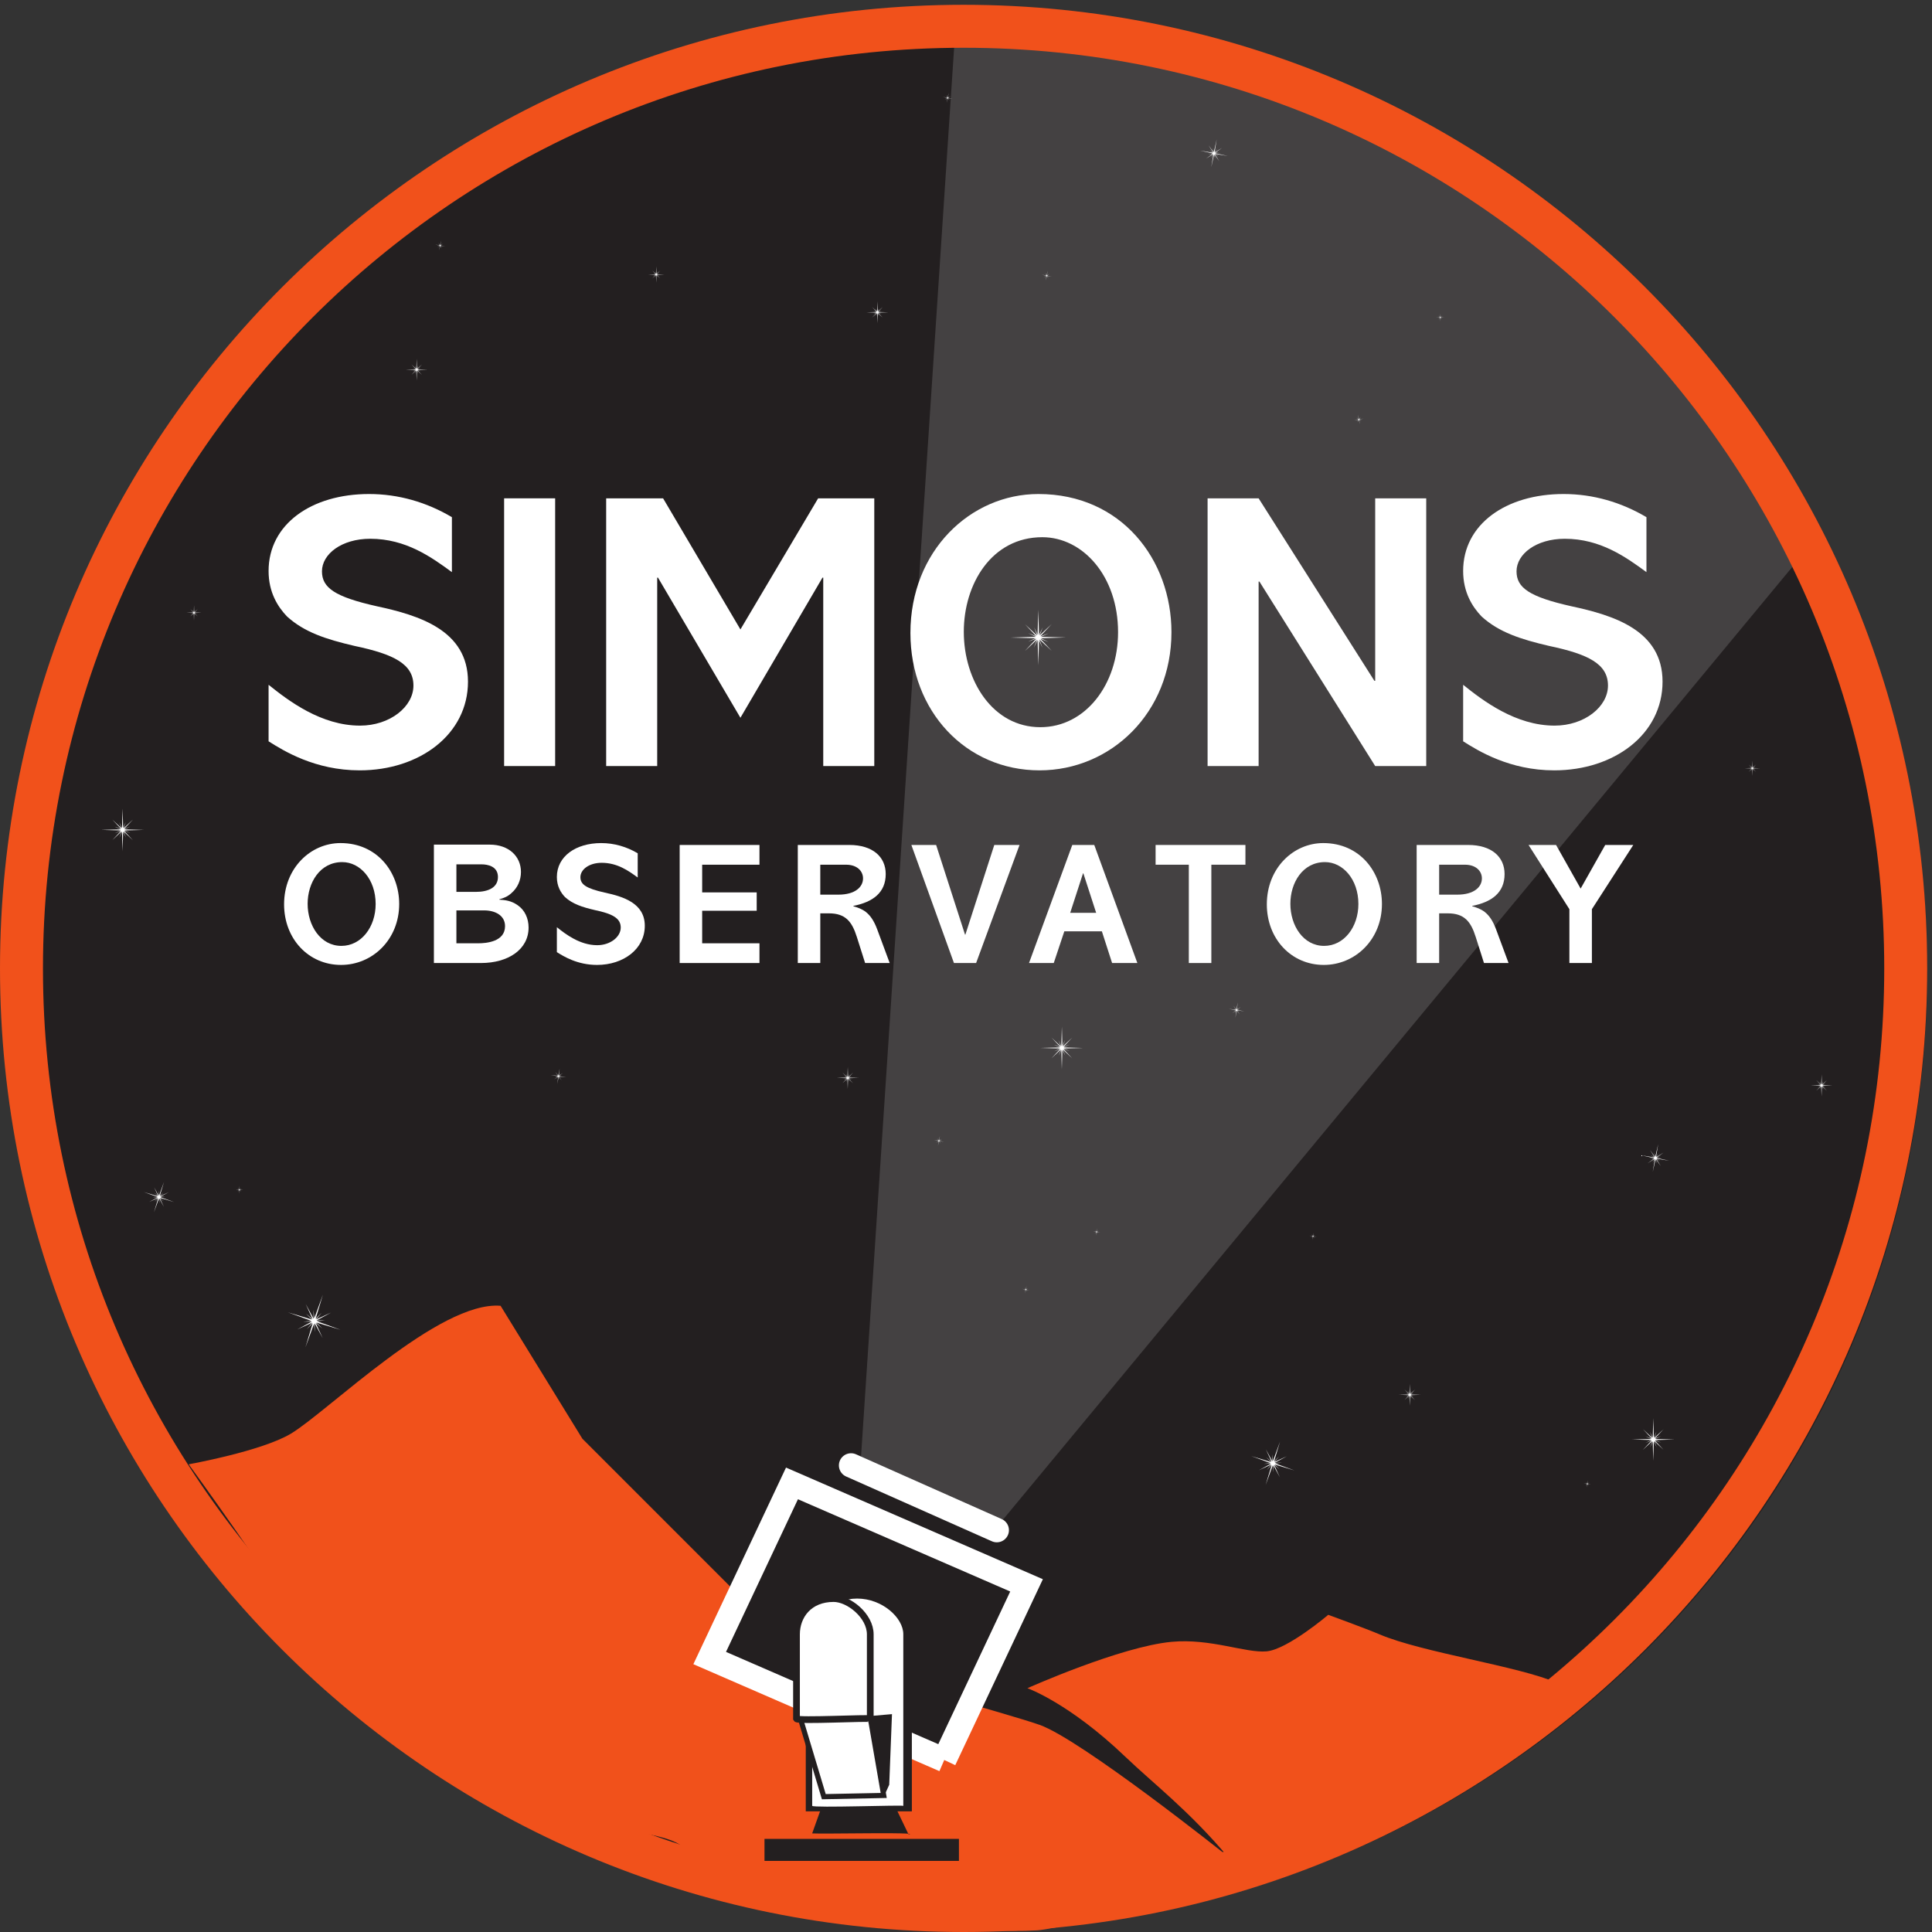 <?xml version="1.0" encoding="UTF-8" standalone="no"?>
<!-- Created with Inkscape (http://www.inkscape.org/) -->

<svg
   version="1.1"
   id="svg1"
   width="257.8"
   height="257.8"
   viewBox="0 0 257.8 257.8"
   sodipodi:docname="SO_Logo_final_no_text.eps"
   xmlns:inkscape="http://www.inkscape.org/namespaces/inkscape"
   xmlns:sodipodi="http://sodipodi.sourceforge.net/DTD/sodipodi-0.dtd"
   xmlns="http://www.w3.org/2000/svg"
   xmlns:svg="http://www.w3.org/2000/svg">
  <rect x="0" y="0" width="257.8" height="257.8" fill="#333333" stroke="none"/>
  <defs
     id="defs1" />
  <sodipodi:namedview
     id="namedview1"
     pagecolor="#ffffff"
     bordercolor="#000000"
     borderopacity="0.25"
     inkscape:showpageshadow="2"
     inkscape:pageopacity="0.0"
     inkscape:pagecheckerboard="0"
     inkscape:deskcolor="#d1d1d1">
    <inkscape:page
       x="0"
       y="0"
       inkscape:label="1"
       id="page1"
       width="257.8"
       height="257.8"
       margin="0"
       bleed="0" />
  </sodipodi:namedview>
  <g
     id="g1"
     inkscape:groupmode="layer"
     inkscape:label="1">
    <g
       id="group-R5">
      <path
         id="path2"
         d="m 27.074,963.082 c 0,-522.031 423.188,-945.211 945.215,-945.211 522.031,0 945.211,423.18 945.211,945.211 0,522.028 -423.18,945.218 -945.211,945.218 -522.027,0 -945.215,-423.19 -945.215,-945.218"
         style="fill:#231f20;fill-opacity:1;fill-rule:nonzero;stroke:none"
         transform="matrix(0.133,0,0,-0.133,0,257.8)" />
      <path
         id="path3"
         d="m 27.074,963.082 c 0,-522.031 423.188,-945.211 945.215,-945.211 522.031,0 945.211,423.18 945.211,945.211 0,522.028 -423.18,945.218 -945.211,945.218 -522.027,0 -945.215,-423.19 -945.215,-945.218 z"
         style="fill:none;stroke:#231f20;stroke-width:32.043;stroke-linecap:butt;stroke-linejoin:miter;stroke-miterlimit:10;stroke-dasharray:none;stroke-opacity:1"
         transform="matrix(0.133,0,0,-0.133,0,257.8)" />
      <path
         id="path4"
         d="m 189.332,469.238 c 0,0 73.336,13.141 102.59,30.782 37.469,22.589 148.758,133.359 210.312,128.242 l 82.071,-133.371 203.34,-203.379 82.605,-33.793 c 0,0 142.63,-39.278 172.81,-49.918 41.72,-14.731 186.49,-130.063 186.49,-130.063 49.09,-31.898 -35.17,-36.758 -44.17,-36.809 l -58.89,-22.09 c 0,0 -71.9,-16.379 -85.88,-17.168 C 974.27,-2.078 920.996,12.672 912.77,13.59 845.184,21.102 705.063,65.762 686.363,84.231 c -18.16,17.942 -78.769,14.621 -103.066,33.129 -21.805,16.61 -71.02,24.661 -88.34,47.852 -21.445,28.719 -82.531,44.109 -88.34,55.219 -3.304,6.308 -111.277,89.75 -114.105,95.699 -15.391,32.391 -103.18,153.109 -103.18,153.109"
         style="fill:#f1511b;fill-opacity:1;fill-rule:nonzero;stroke:none"
         transform="matrix(0.133,0,0,-0.133,0,257.8)" />
      <path
         id="path5"
         d="m 1562.4,249.871 c -38.37,16.82 -135.71,30.57 -178.25,48.719 -13.7,5.84 -51.53,19.629 -51.53,19.629 0,0 -40.88,-34.739 -61.86,-36.641 -20.96,-1.906 -56.2,13.192 -95.34,9.543 -51.38,-4.801 -144.63,-46.519 -144.63,-46.519 0,0 41.71,-14.723 98.16,-68.711 28.71,-27.469 63.8,-53.981 103.05,-100.602 13.42,-15.93 161.35,55.82 161.35,55.82 l 169.05,118.762"
         style="fill:#f1511b;fill-opacity:1;fill-rule:nonzero;stroke:none"
         transform="matrix(0.133,0,0,-0.133,0,257.8)" />
      <path
         id="path6"
         d="m 863.043,464.59 95.477,1444.96 c 0,0 234.75,9.38 477.17,-123.9 254.76,-140.08 377.89,-397.53 377.89,-397.53 L 995.559,400.789"
         style="fill:#444142;fill-opacity:1;fill-rule:nonzero;stroke:none"
         transform="matrix(0.133,0,0,-0.133,0,257.8)" />
      <path
         id="path7"
         d="m 21.551,966.762 c 0,-522.032 423.187,-945.211 945.215,-945.211 522.024,0 945.214,423.179 945.214,945.211 0,522.028 -423.19,945.218 -945.214,945.218 -522.028,0 -945.215,-423.19 -945.215,-945.218 z"
         style="fill:none;stroke:#231f20;stroke-width:21.55;stroke-linecap:butt;stroke-linejoin:miter;stroke-miterlimit:10;stroke-dasharray:none;stroke-opacity:1"
         transform="matrix(0.133,0,0,-0.133,0,257.8)" />
      <path
         id="path8"
         d="m 1445.36,1619.98 1.07,0.51 -1.11,-0.47 1.58,1.71 -1.74,-1.59 0.43,1.16 -0.47,-1.07 -0.12,3.54 -0.1,-3.57 -0.51,1.08 0.45,-1.14 -1.71,1.59 1.58,-1.71 -1.13,0.41 1.05,-0.45 -3.52,-0.12 3.54,-0.1 -1.07,-0.52 1.13,0.45 -1.58,-1.71 1.71,1.59 -0.41,-1.16 0.47,1.08 0.1,-3.5 0.12,3.52 0.51,-1.08 -0.43,1.14 1.7,-1.59 -1.61,1.71 1.16,-0.4 -1.07,0.47 3.53,0.1 -3.55,0.12"
         style="fill:#ffffff;fill-opacity:1;fill-rule:nonzero;stroke:none"
         transform="matrix(0.133,0,0,-0.133,0,257.8)" />
      <path
         id="path9"
         d="m 1044.43,1299.45 7.56,3.44 -8.29,-2.95 11.44,12.26 -12.1,-11.34 3.13,8.04 -3.75,-7.66 -0.77,25.32 -0.65,-25.11 -3.44,7.57 2.95,-8.29 -12.28,11.43 11.36,-12.1 -8.04,3.1 7.66,-3.71 -25.34,-0.77 25.14,-0.65 -7.58,-3.45 8.29,2.96 -11.43,-12.29 12.1,11.35 -3.12,-8.03 3.73,7.66 0.77,-25.33 0.65,25.13 3.45,-7.6 -2.96,8.29 12.29,-11.4 -11.37,12.09 8.05,-3.13 -7.66,3.75 25.31,0.77 -25.1,0.65"
         style="fill:#ffffff;fill-opacity:1;fill-rule:nonzero;stroke:none"
         transform="matrix(0.133,0,0,-0.133,0,257.8)" />
      <path
         id="path10"
         d="m 658.586,1662.23 1.074,-2.25 -0.906,2.37 3.543,-3.33 -3.336,3.57 2.422,-0.85 -2.235,1 7.36,0.22 -7.391,0.2 2.238,1.09 -2.359,-0.91 3.332,3.55 -3.605,-3.33 0.879,2.42 -1.016,-2.24 -0.195,7.36 -0.243,-7.39 -1.074,2.24 0.922,-2.39 -3.547,3.36 3.336,-3.6 -2.422,0.85 2.223,-1.01 -7.344,-0.18 7.387,-0.24 -2.234,-1.09 2.355,0.91 -3.328,-3.51 3.601,3.33 -0.878,-2.42 1.003,2.21 0.207,-7.33 0.231,7.39"
         style="fill:#ffffff;fill-opacity:1;fill-rule:nonzero;stroke:none"
         transform="matrix(0.133,0,0,-0.133,0,257.8)" />
      <path
         id="path11"
         d="m 1827.83,848.332 1.45,-3.012 -1.22,3.168 4.76,-4.476 -4.48,4.808 3.26,-1.14 -3.01,1.34 9.9,0.281 -9.94,0.301 3.01,1.457 -3.18,-1.219 4.48,4.762 -4.84,-4.481 1.18,3.258 -1.37,-3.008 -0.26,9.899 -0.33,-9.938 -1.45,3.008 1.25,-3.219 -4.76,4.52 4.47,-4.84 -3.25,1.14 2.99,-1.339 -9.88,-0.25 9.94,-0.332 -3.01,-1.469 3.17,1.219 -4.47,-4.711 4.84,4.472 -1.18,-3.25 1.34,2.969 0.29,-9.859 0.3,9.941"
         style="fill:#ffffff;fill-opacity:1;fill-rule:nonzero;stroke:none"
         transform="matrix(0.133,0,0,-0.133,0,257.8)" />
      <path
         id="path12"
         d="m 1414.68,537.961 1.45,-3 -1.23,3.168 4.77,-4.481 -4.48,4.813 3.25,-1.141 -3.01,1.352 9.89,0.277 -9.93,0.281 3.01,1.469 -3.17,-1.219 4.48,4.758 -4.85,-4.476 1.18,3.258 -1.36,-3.008 -0.27,9.898 -0.33,-9.941 -1.44,3 1.24,-3.207 -4.77,4.519 4.49,-4.84 -3.26,1.141 2.99,-1.352 -9.87,-0.242 9.93,-0.316 -3.01,-1.481 3.18,1.219 -4.49,-4.711 4.85,4.473 -1.17,-3.25 1.33,2.969 0.29,-9.86 0.31,9.93"
         style="fill:#ffffff;fill-opacity:1;fill-rule:nonzero;stroke:none"
         transform="matrix(0.133,0,0,-0.133,0,257.8)" />
      <path
         id="path13"
         d="m 850.832,855.898 1.445,-3.007 -1.218,3.179 4.765,-4.48 -4.484,4.801 3.262,-1.129 -3.012,1.34 9.898,0.277 -9.937,0.293 3.012,1.469 -3.18,-1.231 4.48,4.762 -4.843,-4.473 1.179,3.25 -1.367,-3.008 -0.262,9.899 -0.328,-9.942 -1.445,3.012 1.242,-3.211 -4.762,4.52 4.477,-4.848 -3.258,1.141 2.992,-1.34 -9.875,-0.25 9.934,-0.32 -3.012,-1.473 3.18,1.223 -4.477,-4.723 4.84,4.48 -1.18,-3.257 1.344,2.98 0.289,-9.871 0.301,9.937"
         style="fill:#ffffff;fill-opacity:1;fill-rule:nonzero;stroke:none"
         transform="matrix(0.133,0,0,-0.133,0,257.8)" />
      <path
         id="path14"
         d="m 1240.56,925.75 -0.62,2.262 0.42,-2.461 -2.92,3.738 2.66,-3.859 -2.1,1.179 1.97,-1.32 -7.08,0.859 6.95,-1.277 -2.23,-0.633 2.39,0.461 -3.67,-2.918 3.84,2.66 -1.18,-2.101 1.34,1.93 -0.88,-7.051 1.28,6.961 0.62,-2.231 -0.46,2.391 2.95,-3.699 -2.69,3.871 2.1,-1.211 -1.97,1.328 7.09,-0.848 -6.95,1.25 2.23,0.66 -2.4,-0.461 3.71,2.879 -3.87,-2.629 1.22,2.098 -1.35,-1.957 0.85,7.09 -1.25,-6.961"
         style="fill:#ffffff;fill-opacity:1;fill-rule:nonzero;stroke:none"
         transform="matrix(0.133,0,0,-0.133,0,257.8)" />
      <path
         id="path15"
         d="m 1658.17,496.039 -2.86,5.871 2.39,-6.148 -9.31,8.718 8.77,-9.421 -6.35,2.293 5.82,-2.692 -19.28,-0.531 19.43,-0.57 -5.87,-2.848 6.17,2.398 -8.74,-9.328 9.46,8.801 -2.28,-6.352 2.65,5.829 0.5,-19.309 0.59,19.461 2.85,-5.902 -2.38,6.203 9.31,-8.762 -8.78,9.449 6.35,-2.25 -5.85,2.61 19.32,0.531 -19.43,0.57 5.87,2.86 -6.18,-2.411 8.72,9.332 -9.43,-8.761 2.26,6.359 -2.63,-5.828 -0.53,19.301 -0.56,-19.473"
         style="fill:#ffffff;fill-opacity:1;fill-rule:nonzero;stroke:none"
         transform="matrix(0.133,0,0,-0.133,0,257.8)" />
      <path
         id="path16"
         d="m 194.449,1324.28 -1.019,2.08 0.836,-2.2 -3.321,3.1 3.133,-3.34 -2.258,0.77 2.059,-0.9 -6.84,-0.2 6.922,-0.21 -2.117,-1.01 2.195,0.85 -3.094,-3.3 3.36,3.1 -0.813,-2.24 0.957,2.08 0.164,-6.89 0.203,6.92 1.016,-2.07 -0.836,2.2 3.32,-3.14 -3.136,3.38 2.265,-0.81 -2.058,0.93 6.843,0.21 -6.925,0.2 2.113,1.02 -2.195,-0.89 3.093,3.34 -3.359,-3.14 0.793,2.28 -0.934,-2.08 -0.164,6.84 -0.203,-6.88"
         style="fill:#ffffff;fill-opacity:1;fill-rule:nonzero;stroke:none"
         transform="matrix(0.133,0,0,-0.133,0,257.8)" />
      <path
         id="path17"
         d="m 1218.07,1783.2 1.11,-4.13 -0.79,4.27 4.92,-6.82 -4.46,7.21 3.81,-2.23 -3.41,2.43 12.56,-2.1 -12.53,2.82 4.16,1.11 -4.26,-0.78 6.79,4.95 -7.21,-4.5 2.26,3.81 -2.42,-3.42 2.09,12.54 -2.86,-12.5 -1.11,4.16 0.79,-4.32 -4.92,6.85 4.49,-7.25 -3.87,2.3 3.47,-2.43 -12.59,2.07 12.53,-2.82 -4.13,-1.08 4.3,0.72 -6.79,-4.86 7.15,4.46 -2.24,-3.8 2.43,3.41 -2.09,-12.59 2.82,12.52"
         style="fill:#ffffff;fill-opacity:1;fill-rule:nonzero;stroke:none"
         transform="matrix(0.133,0,0,-0.133,0,257.8)" />
      <path
         id="path18"
         d="m 950.816,1839.64 0.399,-1.47 -0.27,1.54 1.739,-2.43 -1.602,2.56 1.375,-0.79 -1.242,0.86 4.488,-0.75 -4.426,1.01 1.446,0.4 -1.508,-0.3 2.426,1.74 -2.594,-1.58 0.82,1.38 -0.855,-1.24 0.722,4.45 -0.98,-4.42 -0.399,1.47 0.262,-1.54 -1.773,2.43 1.648,-2.53 -1.383,0.79 1.219,-0.89 -4.426,0.76 4.387,-1.02 -1.445,-0.36 1.511,0.26 -2.429,-1.77 2.566,1.61 -0.793,-1.35 0.856,1.18 -0.723,-4.45 0.984,4.45"
         style="fill:#ffffff;fill-opacity:1;fill-rule:nonzero;stroke:none"
         transform="matrix(0.133,0,0,-0.133,0,257.8)" />
      <path
         id="path19"
         d="m 441.668,1691.54 0.395,-1.49 -0.262,1.55 1.738,-2.43 -1.609,2.56 1.379,-0.79 -1.246,0.86 4.492,-0.76 -4.43,1.01 1.445,0.4 -1.507,-0.29 2.425,1.73 -2.59,-1.57 0.821,1.38 -0.856,-1.25 0.727,4.46 -0.985,-4.43 -0.398,1.48 0.266,-1.54 -1.778,2.42 1.645,-2.52 -1.383,0.79 1.223,-0.89 -4.43,0.75 4.391,-1.01 -1.446,-0.36 1.512,0.26 -2.43,-1.77 2.563,1.61 -0.789,-1.35 0.851,1.19 -0.722,-4.47 0.988,4.47"
         style="fill:#ffffff;fill-opacity:1;fill-rule:nonzero;stroke:none"
         transform="matrix(0.133,0,0,-0.133,0,257.8)" />
      <path
         id="path20"
         d="m 159.617,738.961 -0.504,4.777 0.117,-5.058 -4.613,8.468 3.969,-8.679 -3.805,3.16 3.489,-3.418 -13.93,4.187 13.566,-4.937 -4.765,-0.492 5.058,0.101 -8.476,-4.59 8.687,3.95 -3.172,-3.821 3.43,3.52 -4.191,-13.957 4.937,13.59 0.484,-4.762 -0.105,5.059 4.613,-8.477 -3.984,8.688 3.82,-3.188 -3.492,3.418 13.934,-4.172 -13.567,4.922 4.766,0.488 -5.059,-0.09 8.477,4.614 -8.68,-3.981 3.176,3.821 -3.434,-3.493 4.18,13.922 -4.926,-13.57"
         style="fill:#ffffff;fill-opacity:1;fill-rule:nonzero;stroke:none"
         transform="matrix(0.133,0,0,-0.133,0,257.8)" />
      <path
         id="path21"
         d="m 315.371,615.762 -0.875,8.308 0.203,-8.8 -8.023,14.75 6.906,-15.122 -6.621,5.512 6.07,-5.949 -24.238,7.277 23.605,-8.59 -8.289,-0.847 8.797,0.16 -14.746,-7.981 15.113,6.879 -5.515,-6.64 5.965,6.109 -7.293,-24.277 8.597,23.629 0.836,-8.27 -0.187,8.801 8.027,-14.75 -6.93,15.109 6.641,-5.539 -6.066,5.949 24.23,-7.261 -23.598,8.562 8.286,0.86 -8.797,-0.161 14.746,8.02 -15.094,-6.922 5.524,6.641 -5.973,-6.071 7.269,24.231 -8.57,-23.617"
         style="fill:#ffffff;fill-opacity:1;fill-rule:nonzero;stroke:none"
         transform="matrix(0.133,0,0,-0.133,0,257.8)" />
      <path
         id="path22"
         d="m 1064.79,888.879 -2.85,5.871 2.38,-6.148 -9.31,8.707 8.78,-9.399 -6.35,2.281 5.82,-2.691 -19.28,-0.531 19.43,-0.571 -5.87,-2.847 6.17,2.398 -8.74,-9.32 9.46,8.801 -2.29,-6.36 2.65,5.821 0.52,-19.309 0.58,19.469 2.85,-5.903 -2.38,6.192 9.31,-8.758 -8.78,9.449 6.35,-2.242 -5.85,2.609 19.31,0.532 -19.42,0.57 5.86,2.852 -6.16,-2.411 8.71,9.329 -9.43,-8.75 2.26,6.351 -2.63,-5.82 -0.53,19.301 -0.57,-19.473"
         style="fill:#ffffff;fill-opacity:1;fill-rule:nonzero;stroke:none"
         transform="matrix(0.133,0,0,-0.133,0,257.8)" />
      <path
         id="path23"
         d="m 1757.92,1168.28 -1.02,2.08 0.84,-2.2 -3.32,3.09 3.13,-3.33 -2.26,0.77 2.06,-0.9 -6.84,-0.2 6.92,-0.2 -2.12,-1.02 2.2,0.85 -3.09,-3.3 3.36,3.1 -0.81,-2.24 0.95,2.08 0.16,-6.89 0.2,6.93 1.02,-2.08 -0.83,2.2 3.32,-3.14 -3.14,3.39 2.26,-0.82 -2.05,0.94 6.84,0.2 -6.93,0.2 2.12,1.02 -2.2,-0.89 3.1,3.33 -3.36,-3.13 0.79,2.28 -0.94,-2.08 -0.16,6.85 -0.2,-6.89"
         style="fill:#ffffff;fill-opacity:1;fill-rule:nonzero;stroke:none"
         transform="matrix(0.133,0,0,-0.133,0,257.8)" />
      <path
         id="path24"
         d="m 1660.99,775.172 1.11,-4.133 -0.78,4.262 4.92,-6.821 -4.46,7.219 3.81,-2.238 -3.42,2.43 12.57,-2.102 -12.54,2.832 4.17,1.109 -4.27,-0.789 6.8,4.957 -7.22,-4.5 2.26,3.813 -2.42,-3.41 2.1,12.531 -2.86,-12.5 -1.11,4.156 0.79,-4.328 -4.92,6.86 4.49,-7.25 -3.87,2.3 3.47,-2.429 -12.59,2.058 12.52,-2.82 -4.13,-1.078 4.3,0.719 -6.79,-4.848 7.15,4.457 -2.23,-3.809 2.43,3.41 -2.09,-12.589 2.81,12.531"
         style="fill:#ffffff;fill-opacity:1;fill-rule:nonzero;stroke:none"
         transform="matrix(0.133,0,0,-0.133,0,257.8)" />
      <path
         id="path25"
         d="m 1317.4,697.648 0.29,-1.097 -0.21,1.148 1.3,-1.808 -1.19,1.91 1.02,-0.59 -0.92,0.641 3.34,-0.571 -3.3,0.758 1.07,0.301 -1.11,-0.231 1.79,1.289 -1.92,-1.16 0.61,1.024 -0.64,-0.922 0.55,3.308 -0.73,-3.296 -0.31,1.109 0.21,-1.152 -1.32,1.8 1.22,-1.871 -1.02,0.582 0.89,-0.66 -3.29,0.559 3.27,-0.758 -1.07,-0.262 1.11,0.199 -1.79,-1.316 1.9,1.188 -0.59,-1 0.64,0.878 -0.55,-3.316 0.75,3.316"
         style="fill:#ffffff;fill-opacity:1;fill-rule:nonzero;stroke:none"
         transform="matrix(0.133,0,0,-0.133,0,257.8)" />
      <path
         id="path26"
         d="m 942.059,793.301 0.39,-1.481 -0.265,1.539 1.738,-2.429 -1.602,2.558 1.375,-0.777 -1.246,0.848 4.492,-0.75 -4.429,1.011 1.445,0.391 -1.508,-0.289 2.426,1.738 -2.594,-1.57 0.821,1.371 -0.856,-1.25 0.731,4.469 -0.981,-4.43 -0.402,1.48 0.265,-1.539 -1.773,2.418 1.644,-2.519 -1.382,0.781 1.218,-0.883 -4.429,0.75 4.394,-1.008 -1.445,-0.371 1.508,0.27 -2.426,-1.777 2.562,1.609 -0.789,-1.352 0.852,1.192 -0.727,-4.469 0.993,4.469"
         style="fill:#ffffff;fill-opacity:1;fill-rule:nonzero;stroke:none"
         transform="matrix(0.133,0,0,-0.133,0,257.8)" />
      <path
         id="path27"
         d="m 1050.19,1661.28 0.39,-1.48 -0.27,1.54 1.74,-2.42 -1.6,2.56 1.37,-0.79 -1.24,0.85 4.49,-0.75 -4.43,1.01 1.44,0.4 -1.5,-0.29 2.42,1.73 -2.59,-1.57 0.82,1.37 -0.86,-1.24 0.74,4.46 -0.99,-4.43 -0.4,1.48 0.26,-1.55 -1.76,2.43 1.64,-2.52 -1.38,0.78 1.21,-0.88 -4.42,0.75 4.39,-1.01 -1.44,-0.37 1.5,0.27 -2.43,-1.77 2.57,1.6 -0.8,-1.34 0.86,1.18 -0.73,-4.46 1,4.46"
         style="fill:#ffffff;fill-opacity:1;fill-rule:nonzero;stroke:none"
         transform="matrix(0.133,0,0,-0.133,0,257.8)" />
      <path
         id="path28"
         d="m 1277.16,472.59 -0.69,6.781 0.14,-7.211 -6.6,12.121 5.69,-12.422 -5.44,4.539 5,-4.898 -19.94,6 19.42,-7.059 -6.83,-0.703 7.26,0.16 -12.13,-6.628 12.39,5.691 -4.52,-5.461 4.89,5 -5.99,-19.93 7.08,19.41 0.7,-6.8 -0.16,7.23 6.61,-12.121 -5.71,12.43 5.46,-4.539 -4.99,4.898 19.92,-5.996 -19.41,7.059 6.82,0.699 -7.24,-0.16 12.13,6.629 -12.41,-5.719 4.52,5.488 -4.9,-5.027 6.02,19.961 -7.09,-19.422"
         style="fill:#ffffff;fill-opacity:1;fill-rule:nonzero;stroke:none"
         transform="matrix(0.133,0,0,-0.133,0,257.8)" />
      <path
         id="path29"
         d="m 1363.8,1517.64 1.18,0.83 -1.32,-0.77 1.53,2.48 -1.67,-2.34 0.24,1.49 -0.36,-1.45 -1,4.3 0.73,-4.32 -0.83,1.18 0.77,-1.31 -2.48,1.51 2.36,-1.67 -1.48,0.27 1.44,-0.39 -4.32,-0.97 4.32,0.73 -1.19,-0.86 1.35,0.79 -1.54,-2.5 1.69,2.36 -0.27,-1.46 0.36,1.42 1,-4.32 -0.73,4.34 0.84,-1.18 -0.78,1.33 2.49,-1.55 -2.37,1.71 1.51,-0.29 -1.47,0.41 4.32,0.98 -4.32,-0.75"
         style="fill:#ffffff;fill-opacity:1;fill-rule:nonzero;stroke:none"
         transform="matrix(0.133,0,0,-0.133,0,257.8)" />
      <path
         id="path30"
         d="m 1100.24,702.039 0.28,-1.109 -0.2,1.16 1.3,-1.809 -1.19,1.899 1.02,-0.578 -0.93,0.628 3.35,-0.558 -3.3,0.758 1.07,0.289 -1.12,-0.219 1.81,1.289 -1.93,-1.168 0.61,1.027 -0.64,-0.929 0.54,3.312 -0.72,-3.293 -0.3,1.102 0.19,-1.149 -1.32,1.809 1.23,-1.879 -1.03,0.59 0.91,-0.672 -3.3,0.57 3.27,-0.757 -1.08,-0.262 1.13,0.191 -1.81,-1.32 1.91,1.187 -0.59,-0.988 0.63,0.879 -0.54,-3.32 0.75,3.32"
         style="fill:#ffffff;fill-opacity:1;fill-rule:nonzero;stroke:none"
         transform="matrix(0.133,0,0,-0.133,0,257.8)" />
      <path
         id="path31"
         d="m 1592.58,449.219 0.29,-1.09 -0.19,1.141 1.29,-1.801 -1.19,1.902 1.02,-0.59 -0.93,0.641 3.34,-0.563 -3.29,0.75 1.08,0.301 -1.13,-0.219 1.81,1.289 -1.93,-1.171 0.61,1.031 -0.63,-0.93 0.53,3.32 -0.73,-3.289 -0.29,1.09 0.19,-1.14 -1.31,1.8 1.22,-1.882 -1.03,0.589 0.9,-0.66 -3.29,0.563 3.27,-0.75 -1.07,-0.281 1.12,0.199 -1.81,-1.321 1.91,1.204 -0.59,-1 0.64,0.867 -0.54,-3.309 0.73,3.309"
         style="fill:#ffffff;fill-opacity:1;fill-rule:nonzero;stroke:none"
         transform="matrix(0.133,0,0,-0.133,0,257.8)" />
      <path
         id="path32"
         d="m 1164.92,1270.56 0.39,-1.48 -0.26,1.55 1.74,-2.43 -1.6,2.56 1.37,-0.79 -1.25,0.85 4.5,-0.75 -4.43,1.02 1.45,0.39 -1.52,-0.3 2.44,1.74 -2.6,-1.57 0.82,1.38 -0.86,-1.25 0.73,4.46 -0.98,-4.42 -0.4,1.47 0.26,-1.54 -1.77,2.43 1.64,-2.53 -1.37,0.78 1.21,-0.88 -4.43,0.75 4.4,-1.01 -1.45,-0.36 1.51,0.26 -2.43,-1.77 2.56,1.6 -0.79,-1.34 0.86,1.18 -0.73,-4.46 0.99,4.46"
         style="fill:#ffffff;fill-opacity:1;fill-rule:nonzero;stroke:none"
         transform="matrix(0.133,0,0,-0.133,0,257.8)" />
      <path
         id="path33"
         d="m 1029.2,644.18 0.29,-1.11 -0.19,1.149 1.29,-1.797 -1.19,1.887 1.02,-0.571 -0.93,0.633 3.34,-0.57 -3.29,0.758 1.08,0.3 -1.13,-0.23 1.81,1.293 -1.93,-1.16 0.61,1.019 -0.63,-0.922 0.54,3.313 -0.74,-3.293 -0.29,1.09 0.2,-1.137 -1.32,1.809 1.22,-1.879 -1.03,0.578 0.91,-0.66 -3.3,0.558 3.27,-0.75 -1.07,-0.269 1.12,0.203 -1.81,-1.32 1.91,1.187 -0.59,-0.988 0.64,0.879 -0.54,-3.328 0.73,3.328"
         style="fill:#ffffff;fill-opacity:1;fill-rule:nonzero;stroke:none"
         transform="matrix(0.133,0,0,-0.133,0,257.8)" />
      <path
         id="path34"
         d="m 834.016,1422.97 -1.469,3.02 1.238,-3.18 -4.765,4.48 4.503,-4.85 -3.257,1.19 2.972,-1.35 -9.855,-0.29 9.933,-0.28 -3.011,-1.46 3.16,1.21 -4.457,-4.76 4.844,4.48 -1.184,-3.22 1.348,2.98 0.285,-9.9 0.281,9.94 1.465,-3.02 -1.219,3.18 4.746,-4.48 -4.504,4.84 3.262,-1.14 -2.973,1.35 9.879,0.24 -9.941,0.33 2.992,1.47 -3.156,-1.23 4.48,4.73 -4.824,-4.48 1.141,3.26 -1.348,-2.98 -0.262,9.86 -0.304,-9.94"
         style="fill:#ffffff;fill-opacity:1;fill-rule:nonzero;stroke:none"
         transform="matrix(0.133,0,0,-0.133,0,257.8)" />
      <path
         id="path35"
         d="m 881.273,1625.3 2.993,1.46 -3.18,-1.22 4.484,4.77 -4.832,-4.5 1.145,3.26 -1.344,-3 -0.269,9.86 -0.301,-9.94 -1.473,3.01 1.246,-3.13 -4.765,4.44 4.503,-4.83 -3.261,1.16 2.972,-1.34 -9.859,-0.28 9.941,-0.29 -3.015,-1.47 3.18,1.24 -4.481,-4.76 4.844,4.5 -1.18,-3.26 1.348,2.98 0.281,-9.86 0.289,9.94 1.465,-3.02 -1.227,3.16 4.766,-4.46 -4.496,4.83 3.258,-1.17 -2.992,1.35 9.894,0.29 -9.934,0.28"
         style="fill:#ffffff;fill-opacity:1;fill-rule:nonzero;stroke:none"
         transform="matrix(0.133,0,0,-0.133,0,257.8)" />
      <path
         id="path36"
         d="m 880.617,1625.14 1.059,0.5 -1.098,-0.46 1.567,1.71 -1.727,-1.59 0.426,1.16 -0.473,-1.08 -0.121,3.54 -0.102,-3.56 -0.507,1.08 0.449,-1.14 -1.707,1.59 1.586,-1.71 -1.145,0.4 1.063,-0.44 -3.528,-0.12 3.547,-0.11 -1.082,-0.5 1.145,0.44 -1.586,-1.71 1.707,1.59 -0.41,-1.16 0.468,1.07 0.102,-3.5 0.121,3.53 0.512,-1.08 -0.426,1.14 1.688,-1.59 -1.606,1.71 1.156,-0.4 -1.058,0.46 3.527,0.11 -3.547,0.12"
         style="fill:#ffffff;fill-opacity:1;fill-rule:nonzero;stroke:none"
         transform="matrix(0.133,0,0,-0.133,0,257.8)" />
      <path
         id="path37"
         d="m 240.551,744.699 1.054,0.512 -1.101,-0.473 1.57,1.723 -1.73,-1.59 0.426,1.16 -0.469,-1.082 -0.121,3.539 -0.098,-3.558 -0.516,1.082 0.45,-1.141 -1.707,1.59 1.586,-1.723 -1.141,0.41 1.059,-0.449 -3.52,-0.109 3.539,-0.11 -1.078,-0.511 1.141,0.453 -1.586,-1.711 1.707,1.578 -0.403,-1.148 0.469,1.07 0.098,-3.5 0.121,3.519 0.508,-1.07 -0.426,1.129 1.691,-1.578 -1.609,1.711 1.156,-0.41 -1.051,0.468 3.52,0.11 -3.539,0.109"
         style="fill:#ffffff;fill-opacity:1;fill-rule:nonzero;stroke:none"
         transform="matrix(0.133,0,0,-0.133,0,257.8)" />
      <path
         id="path38"
         d="m 560.27,859.422 -0.614,2.269 0.426,-2.472 -2.922,3.742 2.656,-3.859 -2.097,1.179 1.972,-1.32 -7.086,0.859 6.95,-1.281 -2.235,-0.617 2.399,0.449 -3.676,-2.922 3.836,2.66 -1.18,-2.097 1.348,1.929 -0.883,-7.05 1.277,6.961 0.622,-2.231 -0.454,2.391 2.95,-3.703 -2.688,3.871 2.094,-1.211 -1.969,1.34 7.086,-0.848 -6.957,1.25 2.238,0.648 -2.398,-0.461 3.711,2.883 -3.879,-2.621 1.223,2.102 -1.348,-1.973 0.855,7.09 -1.257,-6.957"
         style="fill:#ffffff;fill-opacity:1;fill-rule:nonzero;stroke:none"
         transform="matrix(0.133,0,0,-0.133,0,257.8)" />
      <path
         id="path39"
         d="m 122.445,1107.66 -2.851,5.86 2.383,-6.14 -9.309,8.71 8.781,-9.41 -6.359,2.28 5.824,-2.69 -19.285,-0.53 19.43,-0.57 -5.868,-2.85 6.172,2.4 -8.738,-9.33 9.453,8.81 -2.281,-6.36 2.648,5.82 0.508,-19.3 0.59,19.46 2.852,-5.9 -2.383,6.19 9.304,-8.76 -8.777,9.45 6.356,-2.24 -5.848,2.61 19.312,0.53 -19.429,0.57 5.863,2.85 -6.172,-2.4 8.715,9.33 -9.426,-8.76 2.258,6.35 -2.625,-5.82 -0.527,19.31 -0.571,-19.47"
         style="fill:#ffffff;fill-opacity:1;fill-rule:nonzero;stroke:none"
         transform="matrix(0.133,0,0,-0.133,0,257.8)" />
      <path
         id="path40"
         d="m 453.383,1364.34 c -20.481,14.96 -46.07,33.47 -81.914,33.47 -28.746,0 -48.446,-15.36 -48.446,-32.68 0,-16.56 13,-25.61 55.145,-35.06 42.141,-9.06 91.355,-24.02 91.355,-75.61 0,-52.77 -48.437,-89 -108.679,-89 -44.91,0 -76.406,19.68 -91.379,29.14 v 56.71 c 20.09,-16.15 52.769,-40.97 91.762,-40.97 29.937,0 53.562,18.91 53.562,40.18 0,21.66 -19.684,31.5 -59.082,39.78 -28.742,6.69 -50.41,13.78 -67.734,29.54 -9.45,9.84 -18.508,24.41 -18.508,45.67 0,46.87 42.933,77.2 100.82,77.2 29.535,0 57.891,-8.27 83.098,-23.24 v -55.13"
         style="fill:#ffffff;fill-opacity:1;fill-rule:nonzero;stroke:none"
         transform="matrix(0.133,0,0,-0.133,0,257.8)" />
      <path
         id="path41"
         d="m 556.977,1438.38 v -268.6 h -51.204 v 268.6 h 51.204"
         style="fill:#ffffff;fill-opacity:1;fill-rule:nonzero;stroke:none"
         transform="matrix(0.133,0,0,-0.133,0,257.8)" />
      <path
         id="path42"
         d="m 877.152,1438.38 v -268.6 h -51.203 v 189.03 h -0.777 l -82.313,-140.59 -82.707,140.59 h -0.789 V 1169.78 H 608.16 v 268.6 h 57.11 l 77.589,-131.54 77.973,131.54 h 56.32"
         style="fill:#ffffff;fill-opacity:1;fill-rule:nonzero;stroke:none"
         transform="matrix(0.133,0,0,-0.133,0,257.8)" />
      <path
         id="path43"
         d="m 966.969,1304.48 c 0,-49.23 29.148,-95.71 76.791,-95.71 45.3,0 77.98,42.93 77.98,95.31 0,56.31 -35.44,95.3 -76.01,95.3 -50.804,0 -78.761,-46.86 -78.761,-94.9 z m 208.331,-0.4 c 0,-80.74 -60.65,-138.62 -132.33,-138.62 -74.029,0 -129.56,59.46 -129.56,137.83 0,82.31 60.246,139.42 128.39,139.42 83.5,0 133.5,-66.17 133.5,-138.63"
         style="fill:#ffffff;fill-opacity:1;fill-rule:nonzero;stroke:none"
         transform="matrix(0.133,0,0,-0.133,0,257.8)" />
      <path
         id="path44"
         d="m 1262.75,1438.38 116.18,-183.13 h 0.78 v 183.13 h 51.2 v -268.6 h -51.2 l -116.17,185.11 h -0.79 v -185.11 h -51.2 v 268.6 h 51.2"
         style="fill:#ffffff;fill-opacity:1;fill-rule:nonzero;stroke:none"
         transform="matrix(0.133,0,0,-0.133,0,257.8)" />
      <path
         id="path45"
         d="m 1651.86,1364.34 c -20.47,14.96 -46.07,33.47 -81.92,33.47 -28.74,0 -48.43,-15.36 -48.43,-32.68 0,-16.56 12.99,-25.61 55.13,-35.06 42.15,-9.06 91.37,-24.02 91.37,-75.61 0,-52.77 -48.45,-89 -108.69,-89 -44.9,0 -76.4,19.68 -91.37,29.14 v 56.71 c 20.09,-16.15 52.77,-40.97 91.76,-40.97 29.93,0 53.55,18.91 53.55,40.18 0,21.66 -19.67,31.5 -59.07,39.78 -28.75,6.69 -50.41,13.78 -67.73,29.54 -9.45,9.84 -18.51,24.41 -18.51,45.67 0,46.87 42.93,77.2 100.81,77.2 29.54,0 57.89,-8.27 83.1,-23.24 v -55.13"
         style="fill:#ffffff;fill-opacity:1;fill-rule:nonzero;stroke:none"
         transform="matrix(0.133,0,0,-0.133,0,257.8)" />
      <path
         id="path46"
         d="m 308.641,1031.56 c 0,-21.72 12.855,-42.205 33.863,-42.205 19.969,0 34.375,18.925 34.375,42.025 0,24.83 -15.625,42.03 -33.516,42.03 -22.398,0 -34.722,-20.68 -34.722,-41.85 z m 91.863,-0.18 c 0,-35.599 -26.746,-61.13 -58.348,-61.13 -32.652,0 -57.14,26.227 -57.14,60.78 0,36.3 26.574,61.47 56.621,61.47 36.808,0 58.867,-29.16 58.867,-61.12"
         style="fill:#ffffff;fill-opacity:1;fill-rule:nonzero;stroke:none"
         transform="matrix(0.133,0,0,-0.133,0,257.8)" />
      <path
         id="path47"
         d="m 457.902,1024.96 v -33.003 h 21.879 c 7.809,0 26.922,1.398 26.922,17.203 0,10.75 -9.894,15.8 -21.008,15.8 z m 0,46.19 v -27.61 h 19.625 c 12.325,0 22.055,4.34 22.055,14.93 0,10.78 -10.426,12.68 -16.332,12.68 z m 33.516,19.79 c 19.105,0 31.254,-11.8 31.254,-27.43 0,-8.34 -3.461,-15.98 -9.543,-21.19 -3.996,-3.65 -7.461,-4.87 -12.164,-6.25 v -0.34 c 5.566,-0.36 11.816,-0.88 18.418,-5.57 7.117,-4.86 10.941,-13.2 10.941,-22.4 0,-22.057 -20.504,-35.6 -47.761,-35.6 h -47.235 v 118.78 h 56.09"
         style="fill:#ffffff;fill-opacity:1;fill-rule:nonzero;stroke:none"
         transform="matrix(0.133,0,0,-0.133,0,257.8)" />
      <path
         id="path48"
         d="m 639.801,1057.96 c -9.031,6.59 -20.317,14.75 -36.133,14.75 -12.672,0 -21.352,-6.77 -21.352,-14.41 0,-7.3 5.723,-11.29 24.313,-15.46 18.578,-3.99 40.285,-10.59 40.285,-33.34 0,-23.277 -21.359,-39.25 -47.934,-39.25 -19.796,0 -33.691,8.68 -40.285,12.852 v 25.008 c 8.856,-7.12 23.274,-18.059 40.457,-18.059 13.2,0 23.625,8.332 23.625,17.709 0,9.55 -8.683,13.89 -26.054,17.54 -12.668,2.95 -22.227,6.08 -29.864,13.03 -4.171,4.34 -8.164,10.77 -8.164,20.14 0,20.67 18.934,34.03 44.457,34.03 13.028,0 25.532,-3.63 36.649,-10.23 v -24.31"
         style="fill:#ffffff;fill-opacity:1;fill-rule:nonzero;stroke:none"
         transform="matrix(0.133,0,0,-0.133,0,257.8)" />
      <path
         id="path49"
         d="m 761.961,1090.6 v -19.8 h -57.484 v -27.78 h 54.707 v -18.41 h -54.707 v -32.653 h 57.484 V 972.16 h -80.059 v 118.44 h 80.059"
         style="fill:#ffffff;fill-opacity:1;fill-rule:nonzero;stroke:none"
         transform="matrix(0.133,0,0,-0.133,0,257.8)" />
      <path
         id="path50"
         d="m 822.98,1070.8 v -30.04 h 18.235 c 16.672,0 24.656,7.63 24.656,16.32 0,7.12 -5.723,13.72 -17.012,13.72 z m 29.176,19.8 c 23.278,0 36.473,-11.81 36.473,-29.18 0,-18.75 -13.027,-28.14 -32.481,-31.95 v -0.34 c 8.688,-2.62 17.372,-5.4 23.973,-23.28 l 12.492,-33.69 h -24.656 l -8.324,26.223 C 854.758,1013.84 848.156,1022 831.664,1022 h -8.684 v -49.84 h -22.574 v 118.44 h 51.75"
         style="fill:#ffffff;fill-opacity:1;fill-rule:nonzero;stroke:none"
         transform="matrix(0.133,0,0,-0.133,0,257.8)" />
      <path
         id="path51"
         d="M 1022.89,1090.6 979.32,972.16 h -22.234 l -42.719,118.44 h 24.836 l 28.996,-89.96 h 0.348 l 29.004,89.96 h 25.339"
         style="fill:#ffffff;fill-opacity:1;fill-rule:nonzero;stroke:none"
         transform="matrix(0.133,0,0,-0.133,0,257.8)" />
      <path
         id="path52"
         d="m 1086.93,1062.11 h -0.36 l -12.85,-39.58 h 26.04 z m 10.93,28.49 43.24,-118.44 h -25.35 l -10.25,31.78 h -37.69 l -10.59,-31.78 h -24.83 l 43.41,118.44 h 22.06"
         style="fill:#ffffff;fill-opacity:1;fill-rule:nonzero;stroke:none"
         transform="matrix(0.133,0,0,-0.133,0,257.8)" />
      <path
         id="path53"
         d="m 1249.52,1090.6 v -19.8 h -34.2 v -98.64 h -22.59 v 98.64 h -33.34 v 19.8 h 90.13"
         style="fill:#ffffff;fill-opacity:1;fill-rule:nonzero;stroke:none"
         transform="matrix(0.133,0,0,-0.133,0,257.8)" />
      <path
         id="path54"
         d="m 1294.61,1031.56 c 0,-21.72 12.86,-42.205 33.87,-42.205 19.97,0 34.37,18.925 34.37,42.025 0,24.83 -15.62,42.03 -33.51,42.03 -22.4,0 -34.73,-20.68 -34.73,-41.85 z m 91.87,-0.18 c 0,-35.599 -26.74,-61.13 -58.35,-61.13 -32.65,0 -57.14,26.227 -57.14,60.78 0,36.3 26.57,61.47 56.62,61.47 36.82,0 58.87,-29.16 58.87,-61.12"
         style="fill:#ffffff;fill-opacity:1;fill-rule:nonzero;stroke:none"
         transform="matrix(0.133,0,0,-0.133,0,257.8)" />
      <path
         id="path55"
         d="m 1443.88,1070.8 v -30.04 h 18.23 c 16.68,0 24.66,7.63 24.66,16.32 0,7.12 -5.72,13.72 -17.01,13.72 z m 29.17,19.8 c 23.28,0 36.47,-11.81 36.47,-29.18 0,-18.75 -13.01,-28.14 -32.48,-31.95 v -0.34 c 8.69,-2.62 17.38,-5.4 23.98,-23.28 l 12.49,-33.69 h -24.66 l -8.32,26.223 c -4.87,15.457 -11.47,23.617 -27.97,23.617 h -8.68 v -49.84 h -22.58 v 118.44 h 51.75"
         style="fill:#ffffff;fill-opacity:1;fill-rule:nonzero;stroke:none"
         transform="matrix(0.133,0,0,-0.133,0,257.8)" />
      <path
         id="path56"
         d="m 1561.17,1090.6 24.66,-43.76 24.66,43.76 h 28.15 l -41.52,-64.43 v -54.01 h -22.58 v 54.01 l -40.97,64.43 h 27.6"
         style="fill:#ffffff;fill-opacity:1;fill-rule:nonzero;stroke:none"
         transform="matrix(0.133,0,0,-0.133,0,257.8)" />
      <path
         id="path57"
         d="m 809.332,298.949 85.578,10.731 c 0,0 -4.601,15.648 -27.91,15.031 -13.496,-0.352 -30.676,-2.449 -30.676,-2.449 l -26.992,-23.313"
         style="fill:#ffffff;fill-opacity:1;fill-rule:nonzero;stroke:none"
         transform="matrix(0.133,0,0,-0.133,0,257.8)" />
      <path
         id="path58"
         d="m 870.68,204.469 26.992,6.75 -24.848,-1.84 -69.629,-7.359"
         style="fill:#231f20;fill-opacity:1;fill-rule:nonzero;stroke:none"
         transform="matrix(0.133,0,0,-0.133,0,257.8)" />
      <path
         id="path59"
         d="M 947.359,172.57 1029.92,347.781 794.578,450.059 712.02,274.859 947.359,172.57"
         style="fill:#231f20;fill-opacity:1;fill-rule:nonzero;stroke:#ffffff;stroke-width:24.371;stroke-linecap:butt;stroke-linejoin:miter;stroke-miterlimit:10;stroke-dasharray:none;stroke-opacity:1"
         transform="matrix(0.133,0,0,-0.133,0,257.8)" />
      <path
         id="path60"
         d="M 1000.07,403.148 853.84,468.141"
         style="fill:none;stroke:#ffffff;stroke-width:24.371;stroke-linecap:round;stroke-linejoin:miter;stroke-miterlimit:10;stroke-dasharray:none;stroke-opacity:1"
         transform="matrix(0.133,0,0,-0.133,0,257.8)" />
      <path
         id="path61"
         d="m 814.852,98.949 c 0,0 -0.504,-0.418 49.418,0.051 52.191,0.488 51.23,-0.789 47.207,-0.969 L 898.629,124.789 H 824.07 l -9.218,-25.84"
         style="fill:#231f20;fill-opacity:1;fill-rule:nonzero;stroke:none"
         transform="matrix(0.133,0,0,-0.133,0,257.8)" />
      <path
         id="path62"
         d="m 808.41,121.039 h 106.442 v 92.16 L 808.41,259.09 V 121.039"
         style="fill:#231f20;fill-opacity:1;fill-rule:nonzero;stroke:none"
         transform="matrix(0.133,0,0,-0.133,0,257.8)" />
      <path
         id="path63"
         d="M 814.859,126.559 V 298.77 c 0,16.449 19.844,35.761 45.086,35.761 25.235,0 46.317,-19.312 46.317,-35.761 V 126.559 c -1.356,1.011 -90.055,-2.2 -91.403,0"
         style="fill:#ffffff;fill-opacity:1;fill-rule:nonzero;stroke:none"
         transform="matrix(0.133,0,0,-0.133,0,257.8)" />
      <path
         id="path64"
         d="m 801.969,217.66 70.855,-0.922 13.805,-79.75 -60.117,-1.218 -24.543,81.89"
         style="fill:#ffffff;fill-opacity:1;fill-rule:nonzero;stroke:none"
         transform="matrix(0.133,0,0,-0.133,0,257.8)" />
      <path
         id="path65"
         d="m 801.969,217.66 70.855,-0.922 13.805,-79.75 -60.117,-1.218 z"
         style="fill:none;stroke:#231f20;stroke-width:5.153;stroke-linecap:butt;stroke-linejoin:miter;stroke-miterlimit:10;stroke-dasharray:none;stroke-opacity:1"
         transform="matrix(0.133,0,0,-0.133,0,257.8)" />
      <path
         id="path66"
         d="m 887.551,137.602 -13.805,79.136 21.164,1.844 -2.758,-70.852 -4.601,-10.128"
         style="fill:#231f20;fill-opacity:1;fill-rule:nonzero;stroke:none"
         transform="matrix(0.133,0,0,-0.133,0,257.8)" />
      <path
         id="path67"
         d="m 799.113,213.961 v 84.629 c 0,18.742 12.707,35.941 37.211,35.941 15.34,0 36.797,-17.199 36.797,-35.941 v -84.629 c -1.316,1.148 -72.699,-2.512 -74.008,0"
         style="fill:#ffffff;fill-opacity:1;fill-rule:nonzero;stroke:none"
         transform="matrix(0.133,0,0,-0.133,0,257.8)" />
      <path
         id="path68"
         d="m 799.113,213.961 v 84.629 c 0,18.742 12.707,35.941 37.211,35.941 15.34,0 36.797,-17.199 36.797,-35.941 v -84.629 c -1.316,1.148 -72.699,-2.512 -74.008,0 z"
         style="fill:none;stroke:#231f20;stroke-width:6.747;stroke-linecap:butt;stroke-linejoin:miter;stroke-miterlimit:2;stroke-dasharray:none;stroke-opacity:1"
         transform="matrix(0.133,0,0,-0.133,0,257.8)" />
      <path
         id="path69"
         d="M 962.086,71.332 H 767 V 93.422 H 962.086 V 71.332"
         style="fill:#231f20;fill-opacity:1;fill-rule:nonzero;stroke:none"
         transform="matrix(0.133,0,0,-0.133,0,257.8)" />
      <path
         id="path70"
         d="m 418.305,1566.51 1.441,-3.01 -1.219,3.18 4.766,-4.49 -4.48,4.81 3.261,-1.14 -3.015,1.34 9.894,0.28 -9.937,0.29 3.011,1.47 -3.172,-1.22 4.477,4.77 -4.844,-4.49 1.176,3.26 -1.359,-3.01 -0.266,9.9 -0.328,-9.94 -1.445,3.01 1.246,-3.22 -4.77,4.52 4.481,-4.84 -3.254,1.14 2.992,-1.35 -9.879,-0.24 9.938,-0.33 -3.012,-1.46 3.176,1.22 -4.481,-4.72 4.848,4.47 -1.18,-3.25 1.34,2.97 0.289,-9.86 0.305,9.94"
         style="fill:#ffffff;fill-opacity:1;fill-rule:nonzero;stroke:none"
         transform="matrix(0.133,0,0,-0.133,0,257.8)" />
      <path
         id="path71"
         d="m 21.551,966.762 c 0,-522.032 423.187,-945.211 945.215,-945.211 522.024,0 945.214,423.179 945.214,945.211 0,522.028 -423.19,945.218 -945.214,945.218 -522.028,0 -945.215,-423.19 -945.215,-945.218 z"
         style="fill:none;stroke:#f1511b;stroke-width:43.101;stroke-linecap:butt;stroke-linejoin:miter;stroke-miterlimit:10;stroke-dasharray:none;stroke-opacity:1"
         transform="matrix(0.133,0,0,-0.133,0,257.8)" />
    </g>
  </g>
</svg>
